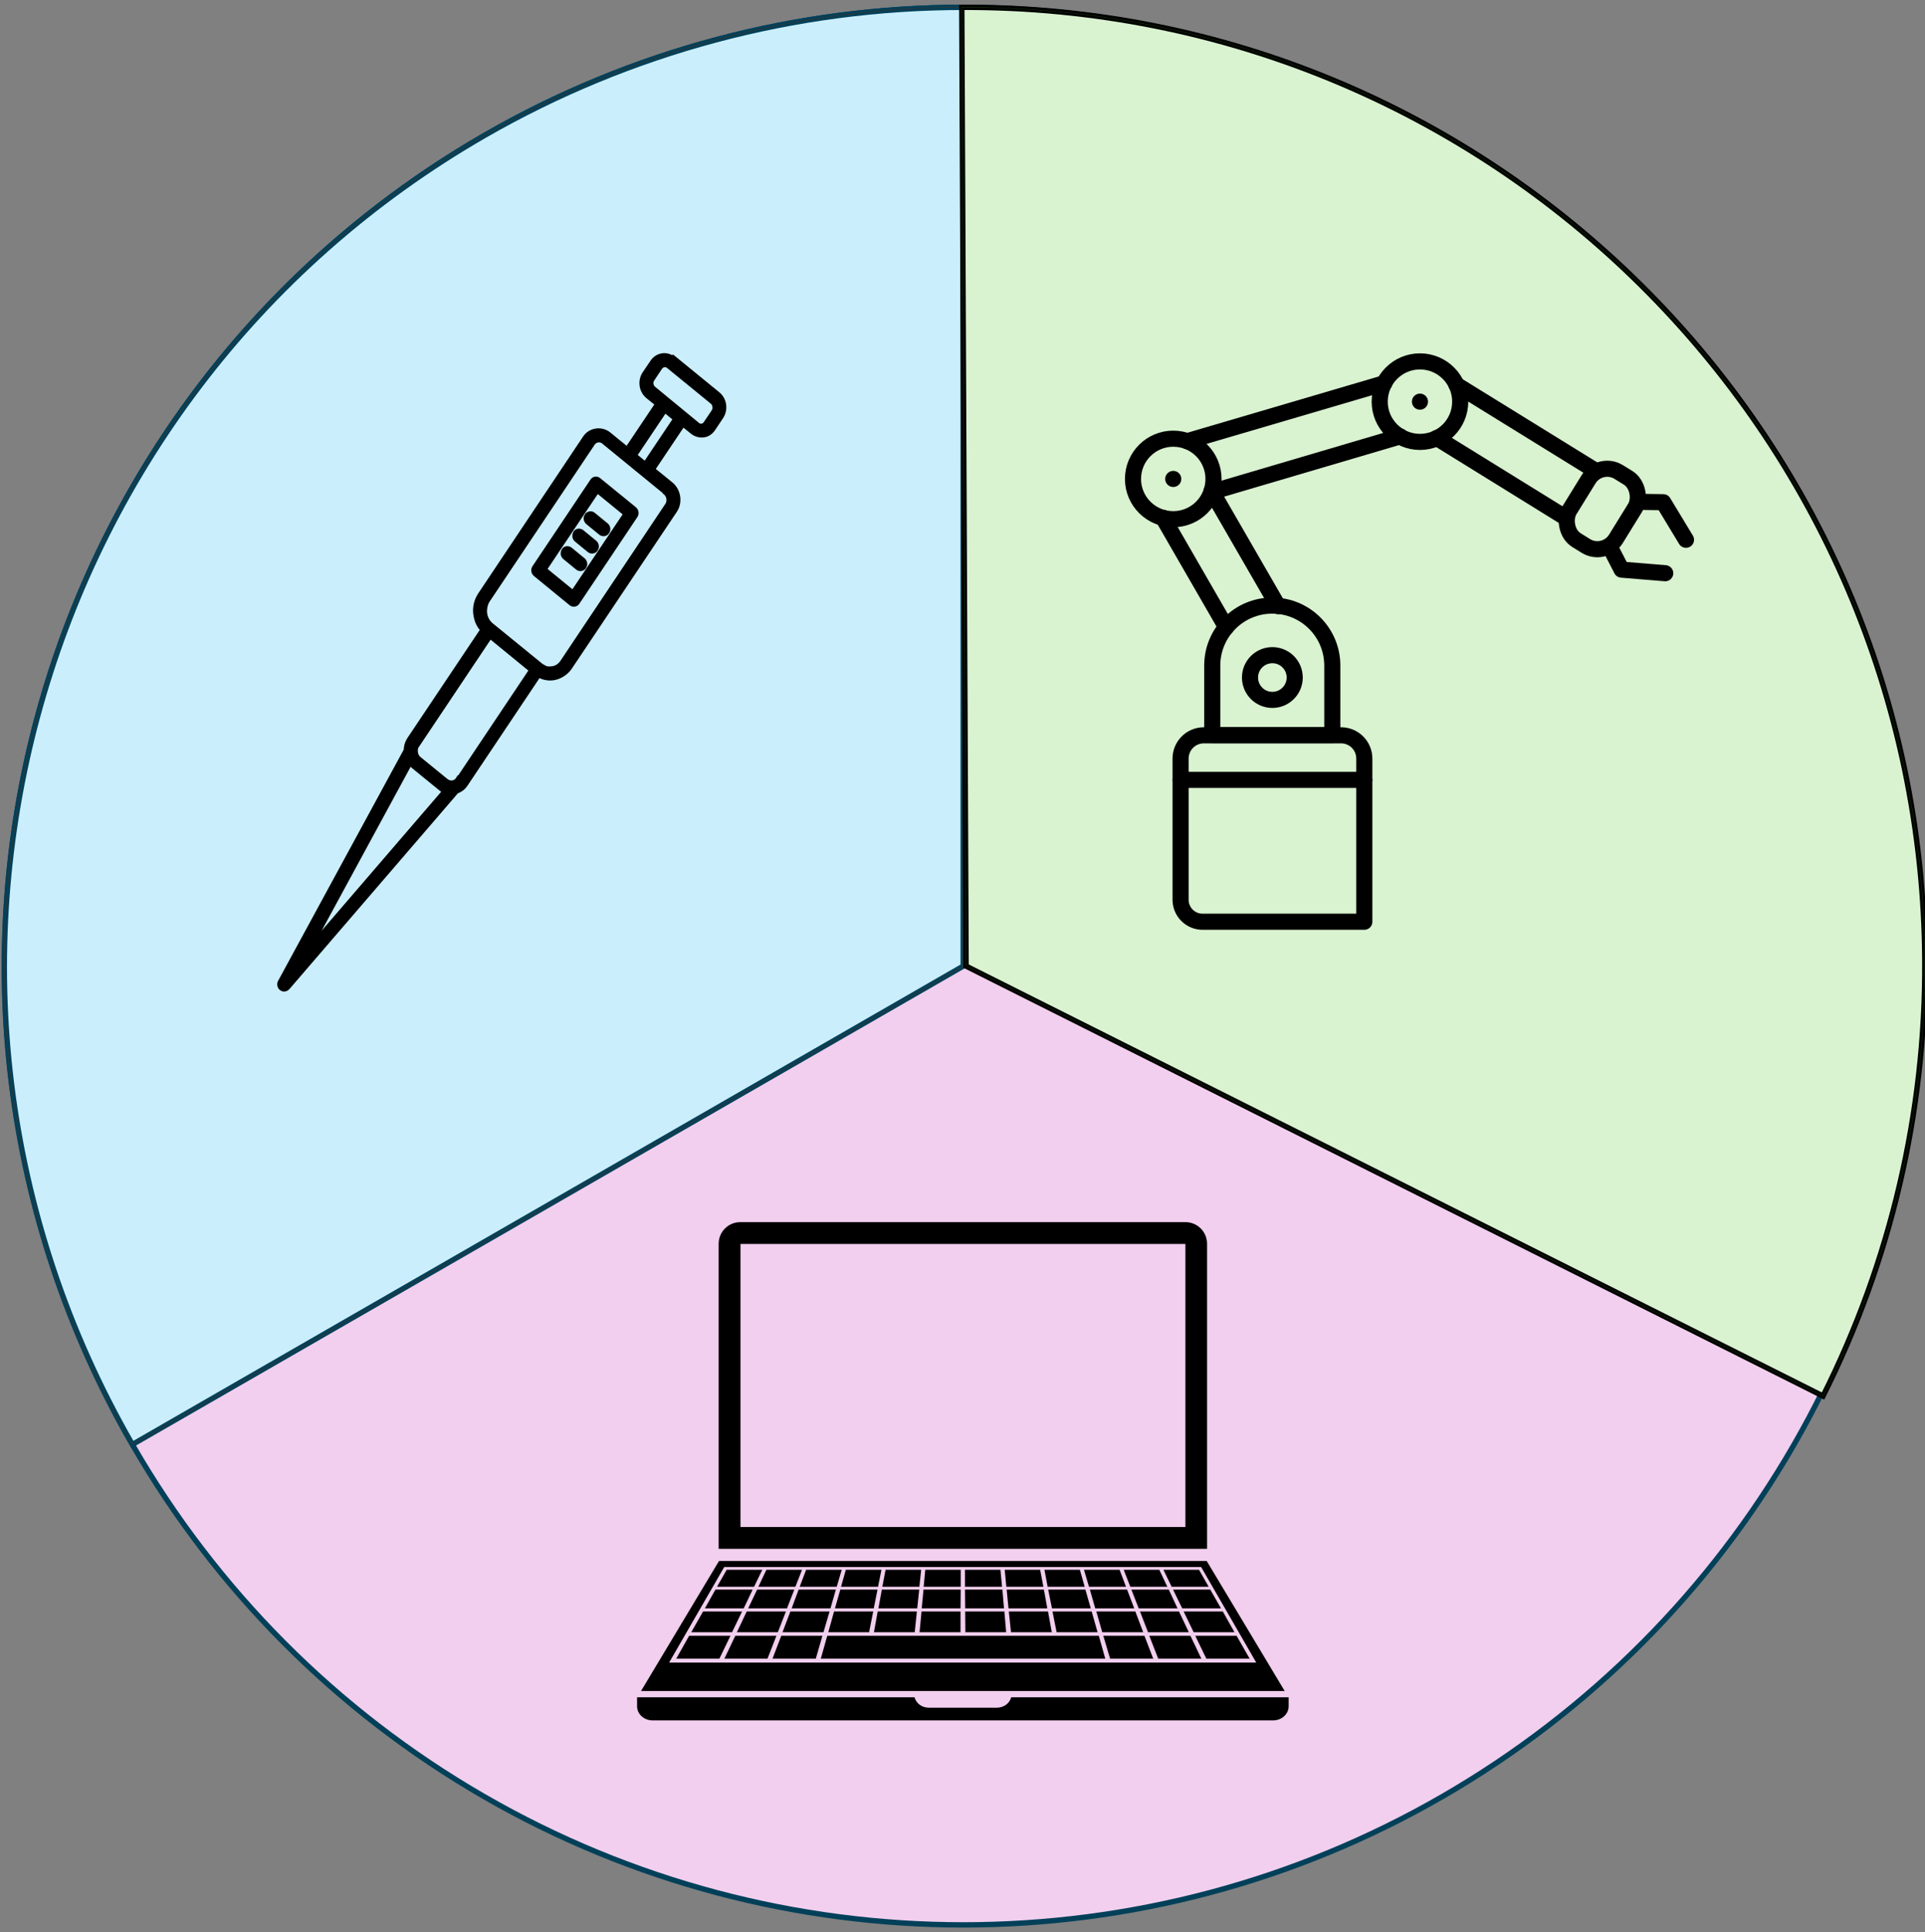 <?xml version="1.0" encoding="UTF-8"?>
<svg id="Layer_1" xmlns="http://www.w3.org/2000/svg" xmlns:xlink="http://www.w3.org/1999/xlink" version="1.1" viewBox="0 0 1076 1080">
  <rect x="0" y="0" width="1076" height="1080" fill="#808080" stroke="none"/>
  <!-- Generator: Adobe Illustrator 29.1.0, SVG Export Plug-In . SVG Version: 2.1.0 Build 142)  -->
  <defs>
    <style>
      .st0, .st1, .st2, .st3, .st4 {
        fill: none;
      }

      .st1 {
        stroke-linecap: round;
        stroke-linejoin: round;
        stroke-width: 9px;
      }

      .st1, .st5, .st6 {
        stroke: #000;
      }

      .st7 {
        fill: #f2cfee;
      }

      .st7, .st5, .st8 {
        stroke-width: 3px;
      }

      .st7, .st5, .st8, .st6 {
        stroke-miterlimit: 10;
      }

      .st7, .st2, .st8 {
        stroke: #024059;
      }

      .st5 {
        fill: #d9f2d0;
      }

      .st5, .st8 {
        fill-rule: evenodd;
      }

      .st2, .st3, .st4 {
        stroke-miterlimit: 8;
        stroke-width: .2px;
      }

      .st8 {
        fill: #caeefb;
      }

      .st6 {
        stroke-width: 4px;
      }

      .st3 {
        stroke: #622c0f;
      }

      .st9 {
        clip-path: url(#clippath);
      }

      .st4 {
        stroke: #1c440d;
      }
    </style>
    <clipPath id="clippath">
      <rect class="st0" x="-1.6" width="1080" height="1080"/>
    </clipPath>
  </defs>
  <g class="st9">
    <circle class="st7" cx="538.4" cy="540" r="535.9"/>
    <circle class="st2" cx="538.4" cy="540" r="535.9"/>
    <path class="st8" d="M74,807.4C-73.7,550.9,14.5,223.3,271,75.6,352.4,28.8,444.6,4.1,538.4,4.1v535.9S74,807.4,74,807.4Z"/>
    <path class="st3" d="M74,807.4C-73.7,550.9,14.5,223.3,271,75.6,352.4,28.8,444.6,4.1,538.4,4.1v535.9S74,807.4,74,807.4Z"/>
    <path class="st5" d="M537.6,4.1c296-1.3,537,237.5,538.3,533.5.4,84.3-19.1,167.4-56.9,242.7l-479-240.3-2.4-535.9Z"/>
    <path class="st4" d="M537.6,4.1c296-1.3,537,237.5,538.3,533.5.4,84.3-19.1,167.4-56.9,242.7l-479-240.3-2.4-535.9Z"/>
  </g>
  <path class="st1" d="M672.9,411h76.7c7.2,0,13,5.8,13,13v91.2h-90.4c-6.8,0-12.3-5.5-12.3-12.3v-78.9c0-7.2,5.8-13,13-13Z"/>
  <line class="st1" x1="659.9" y1="435.9" x2="762.6" y2="435.9"/>
  <path class="st1" d="M711.2,338.5h0c18.5,0,33.5,15,33.5,33.5v38.9h-67.1v-38.9c0-18.5,15-33.5,33.5-33.5Z"/>
  <circle class="st1" cx="711.2" cy="378.7" r="12.5"/>
  <line class="st1" x1="685.4" y1="350.6" x2="650.1" y2="289.4"/>
  <path class="st1" d="M714.4,338.8l-36.9-63.9-.3-.4h0"/>
  <polyline class="st1" points="677.1 275.1 677.5 274.9 782.6 243.9"/>
  <line class="st1" x1="773.8" y1="214.2" x2="663.6" y2="246.6"/>
  <line class="st1" x1="874.7" y1="289.1" x2="803.1" y2="244.8"/>
  <line class="st1" x1="891.3" y1="262.8" x2="814.1" y2="215.1"/>
  <circle class="st1" cx="655.8" cy="267.7" r="22.5"/>
  <circle class="st1" cx="793.7" cy="224.5" r="22.5"/>
  <rect class="st1" x="880.1" y="262.4" width="30.5" height="44.8" rx="12.2" ry="12.2" transform="translate(283.5 -428.3) rotate(31.7)"/>
  <polyline class="st1" points="915.8 280.5 929.7 280.7 942.4 301.7"/>
  <polyline class="st1" points="900 306 906.4 318.4 930.8 320.4"/>
  <line class="st1" x1="655.8" y1="267.7" x2="655.8" y2="267.7"/>
  <line class="st1" x1="793.7" y1="224.5" x2="793.7" y2="224.5"/>
  <g>
    <path d="M674.8,865.7h-273.1v-170.5c0-6.7,5.4-12.1,12.1-12.1h248.8c6.7,0,12.1,5.4,12.1,12.1v170.5ZM413.9,853.5h248.7v-158.2h-248.7v158.2Z"/>
    <polygon points="426.1 877.4 406.2 877.4 400.8 886.9 421.5 886.9 426.1 877.4"/>
    <polygon points="444.6 886.9 448.3 877.4 428.4 877.4 423.9 886.9 444.6 886.9"/>
    <polygon points="467.7 886.9 470.5 877.4 450.6 877.4 447 886.9 467.7 886.9"/>
    <polygon points="490.8 886.9 492.7 877.4 472.8 877.4 470.1 886.9 490.8 886.9"/>
    <polygon points="514.9 877.4 495 877.4 493.2 886.9 513.9 886.9 514.9 877.4"/>
    <polygon points="537 877.4 517.2 877.4 516.3 886.9 537 886.9 537 877.4"/>
    <polygon points="560.1 886.9 559.2 877.4 539.4 877.4 539.4 886.9 560.1 886.9"/>
    <polygon points="583.2 886.9 581.4 877.4 561.6 877.4 562.5 886.9 583.2 886.9"/>
    <polygon points="606.3 886.9 603.6 877.4 583.8 877.4 585.6 886.9 606.3 886.9"/>
    <polygon points="652.5 886.9 648 877.4 628.1 877.4 631.8 886.9 652.5 886.9"/>
    <polygon points="675.6 886.9 670.2 877.4 650.3 877.4 654.9 886.9 675.6 886.9"/>
    <polygon points="629.4 886.9 625.8 877.4 605.9 877.4 608.7 886.9 629.4 886.9"/>
    <polygon points="420.7 888.5 399.9 888.5 394 899 415.7 899 420.7 888.5"/>
    <polygon points="418.2 899 439.9 899 444 888.5 423.2 888.5 418.2 899"/>
    <polygon points="467.2 888.5 446.4 888.5 442.5 899 464.2 899 467.2 888.5"/>
    <polygon points="490.5 888.5 469.7 888.5 466.7 899 488.4 899 490.5 888.5"/>
    <polygon points="512.7 899 513.8 888.5 492.9 888.5 491 899 512.7 899"/>
    <polygon points="537 888.5 516.2 888.5 515.2 899 536.9 899 537 888.5"/>
    <polygon points="539.5 899 561.2 899 560.3 888.5 539.4 888.5 539.5 899"/>
    <polygon points="563.7 899 585.4 899 583.5 888.5 562.7 888.5 563.7 899"/>
    <polygon points="609.7 899 606.7 888.5 585.9 888.5 588 899 609.7 899"/>
    <polygon points="658.2 899 653.3 888.5 632.4 888.5 636.5 899 658.2 899"/>
    <polygon points="660.8 899 682.5 899 676.5 888.5 655.7 888.5 660.8 899"/>
    <polygon points="609.2 888.5 612.2 899 634 899 630 888.5 609.2 888.5"/>
    <polygon points="414.8 900.7 393 900.7 386.4 912.3 409.2 912.3 414.8 900.7"/>
    <polygon points="411.9 912.3 434.8 912.3 439.3 900.7 417.4 900.7 411.9 912.3"/>
    <polygon points="463.7 900.7 441.8 900.7 437.4 912.3 460.3 912.3 463.7 900.7"/>
    <polygon points="488.1 900.7 466.2 900.7 463 912.3 485.8 912.3 488.1 900.7"/>
    <polygon points="512.5 900.7 490.6 900.7 488.5 912.3 511.3 912.3 512.5 900.7"/>
    <polygon points="536.9 912.3 536.9 900.7 515.1 900.7 514 912.3 536.9 912.3"/>
    <polygon points="539.6 912.3 562.4 912.3 561.4 900.7 539.5 900.7 539.6 912.3"/>
    <polygon points="563.9 900.7 565.1 912.3 587.9 912.3 585.8 900.7 563.9 900.7"/>
    <polygon points="613.5 912.3 610.2 900.7 588.3 900.7 590.6 912.3 613.5 912.3"/>
    <polygon points="664.5 912.3 659 900.7 637.2 900.7 641.7 912.3 664.5 912.3"/>
    <polygon points="667.2 912.3 690 912.3 683.5 900.7 661.6 900.7 667.2 912.3"/>
    <polygon points="639 912.3 634.6 900.7 612.8 900.7 616.1 912.3 639 912.3"/>
    <polygon points="385.2 914.3 378 927.1 402.1 927.1 408.3 914.3 385.2 914.3"/>
    <polygon points="411 914.3 404.9 927.1 429 927.1 434 914.3 411 914.3"/>
    <polygon points="436.7 914.3 431.8 927.1 456 927.1 459.7 914.3 436.7 914.3"/>
    <polygon points="614 914.3 591 914.3 588.3 914.3 565.3 914.3 562.6 914.3 539.6 914.3 536.9 914.3 513.9 914.3 511.1 914.3 488.1 914.3 462.4 914.3 458.8 927.1 485.7 927.1 509.9 927.1 512.7 927.1 536.8 927.1 539.6 927.1 563.7 927.1 566.6 927.1 590.7 927.1 593.5 927.1 617.6 927.1 617.8 927.1 614.2 914.3 614 914.3"/>
    <polygon points="642.4 914.3 647.4 927.1 671.5 927.1 665.4 914.3 642.4 914.3"/>
    <polygon points="691.2 914.3 668.1 914.3 674.3 927.1 698.5 927.1 691.2 914.3"/>
    <polygon points="616.7 914.3 620.5 927.1 644.6 927.1 639.7 914.3 616.7 914.3"/>
    <path d="M565.2,948.7c-.8,3.3-4.1,5.8-8,5.8h-38c-3.9,0-7.1-2.4-8-5.8h-155.1v5c0,4.4,3.9,7.9,8.7,7.9h346.8c4.8,0,8.7-3.5,8.7-7.9v-5h-155.2,0ZM674.5,872.5h-272.6l-43.6,72.7h359.8l-43.6-72.7h0ZM404.9,875.9h266.5l30.8,53.4h-328.2l30.8-53.4h0Z"/>
  </g>
  <g>
    <path class="st6" d="M376,201.1c-3.4-2.8-8.2-2.1-10.7,1.6l-4.4,6.5c-1.2,1.8-1.7,4-1.4,6.2s1.4,4.2,3.1,5.6l5.8,4.7-17.7,26.4-10.8-8.8c-3.8-3.1-9.6-2.3-12.3,1.8l-58.7,87.8c-2,3.1-2.9,6.8-2.3,10.6s1.9,6.2,4.1,8.4l-41.3,61.7c-1.2,1.8-1.8,3.9-1.7,6,0,0-.1.1-.2.2l-70.3,129.4c-.5.9-.3,2,.5,2.6.4.3.9.5,1.4.4s.8-.3,1.1-.6l94.4-109.7c0,0,.1-.1.2-.2,1.9-.6,3.6-1.8,4.8-3.6l41.3-61.7c2.6,1.6,5.5,2.3,8.5,1.8s6.5-2.5,8.5-5.5l58.8-87.8c2.8-4.2,1.9-10.3-2-13.6l-10.8-8.8,17.7-26.4,5.8,4.7c1.7,1.4,3.8,1.9,5.7,1.7s3.8-1.4,5-3.3l4.4-6.6c1.2-1.8,1.7-4,1.4-6.2s-1.4-4.2-3.1-5.6l-24.5-20ZM169.1,535.7l60.1-110.7c.6,1,1.4,2,2.4,2.8l15.2,12.4c.9.8,1.9,1.3,3,1.7l-80.7,93.8ZM256.6,435.9c-.8,1.3-2.2,2.1-3.5,2.3h0c-1.4.2-2.9-.2-4.1-1.1l-15.2-12.4c-1.3-1-2-2.5-2.2-4.1-.2-1.5,0-3.1,1-4.4l41.2-61.6,24.2,19.8-41.2,61.6ZM372.4,274.8c2.3,1.9,2.8,5.5,1.2,7.9l-58.7,87.8c-1.5,2.2-3.7,3.6-6.2,3.9s-3.9,0-5.6-1.1c-.5-.2-.9-.6-1.4-.9l-27.6-22.5c-.4-.3-.8-.7-1.2-1.2-1.4-1.5-2.3-3.5-2.6-5.7s.2-5.5,1.6-7.7l58.8-87.8c.8-1.2,2-2,3.4-2.2s2.8.2,3.8,1.1l34.5,28.2ZM360.8,260.4l-7-5.7,17.7-26.4,7,5.7-17.7,26.4ZM399.4,230.6l-4.4,6.5c-1.3,1.9-3.8,2.3-5.6.8l-6.3-5.2-11.8-9.7-6.3-5.2c-.9-.7-1.5-1.7-1.7-2.9s0-2.3.7-3.3l4.4-6.6c.7-1,1.6-1.5,2.7-1.7s2.1.1,3,.8l24.5,20c.9.7,1.4,1.8,1.6,3,.2,1.1,0,2.3-.7,3.3Z"/>
    <path class="st6" d="M331.7,269.2l-32.4,48.4c-.6.9-.4,2.1.4,2.8l19.9,16.3c.4.3.9.5,1.4.4s.9-.3,1.2-.8l32.4-48.4c.6-.9.4-2.1-.4-2.8l-20-16.3c-.8-.7-2-.5-2.5.4ZM320.4,332.3l-17-13.9,30.3-45.2,17,13.9-30.3,45.2Z"/>
    <path class="st6" d="M328.6,288.6c-.6.9-.4,2.1.4,2.8l7.2,5.9c.4.3.9.5,1.4.4s.9-.3,1.2-.8c.6-.9.4-2.1-.4-2.8l-7.2-5.9c-.8-.7-2-.5-2.5.4Z"/>
    <path class="st6" d="M324.7,297.9c-.8-.7-2-.5-2.5.4s-.4,2.1.4,2.8l7.2,5.9c.4.3.9.5,1.4.4s.9-.3,1.2-.8c.6-.9.4-2.1-.4-2.8l-7.2-5.9Z"/>
    <path class="st6" d="M318.2,307.7c-.8-.7-2-.5-2.5.4s-.4,2.1.4,2.8l7.2,5.9c.4.3.9.5,1.4.4s.9-.3,1.2-.8c.6-.9.4-2.1-.4-2.8l-7.2-5.9Z"/>
  </g>
</svg>